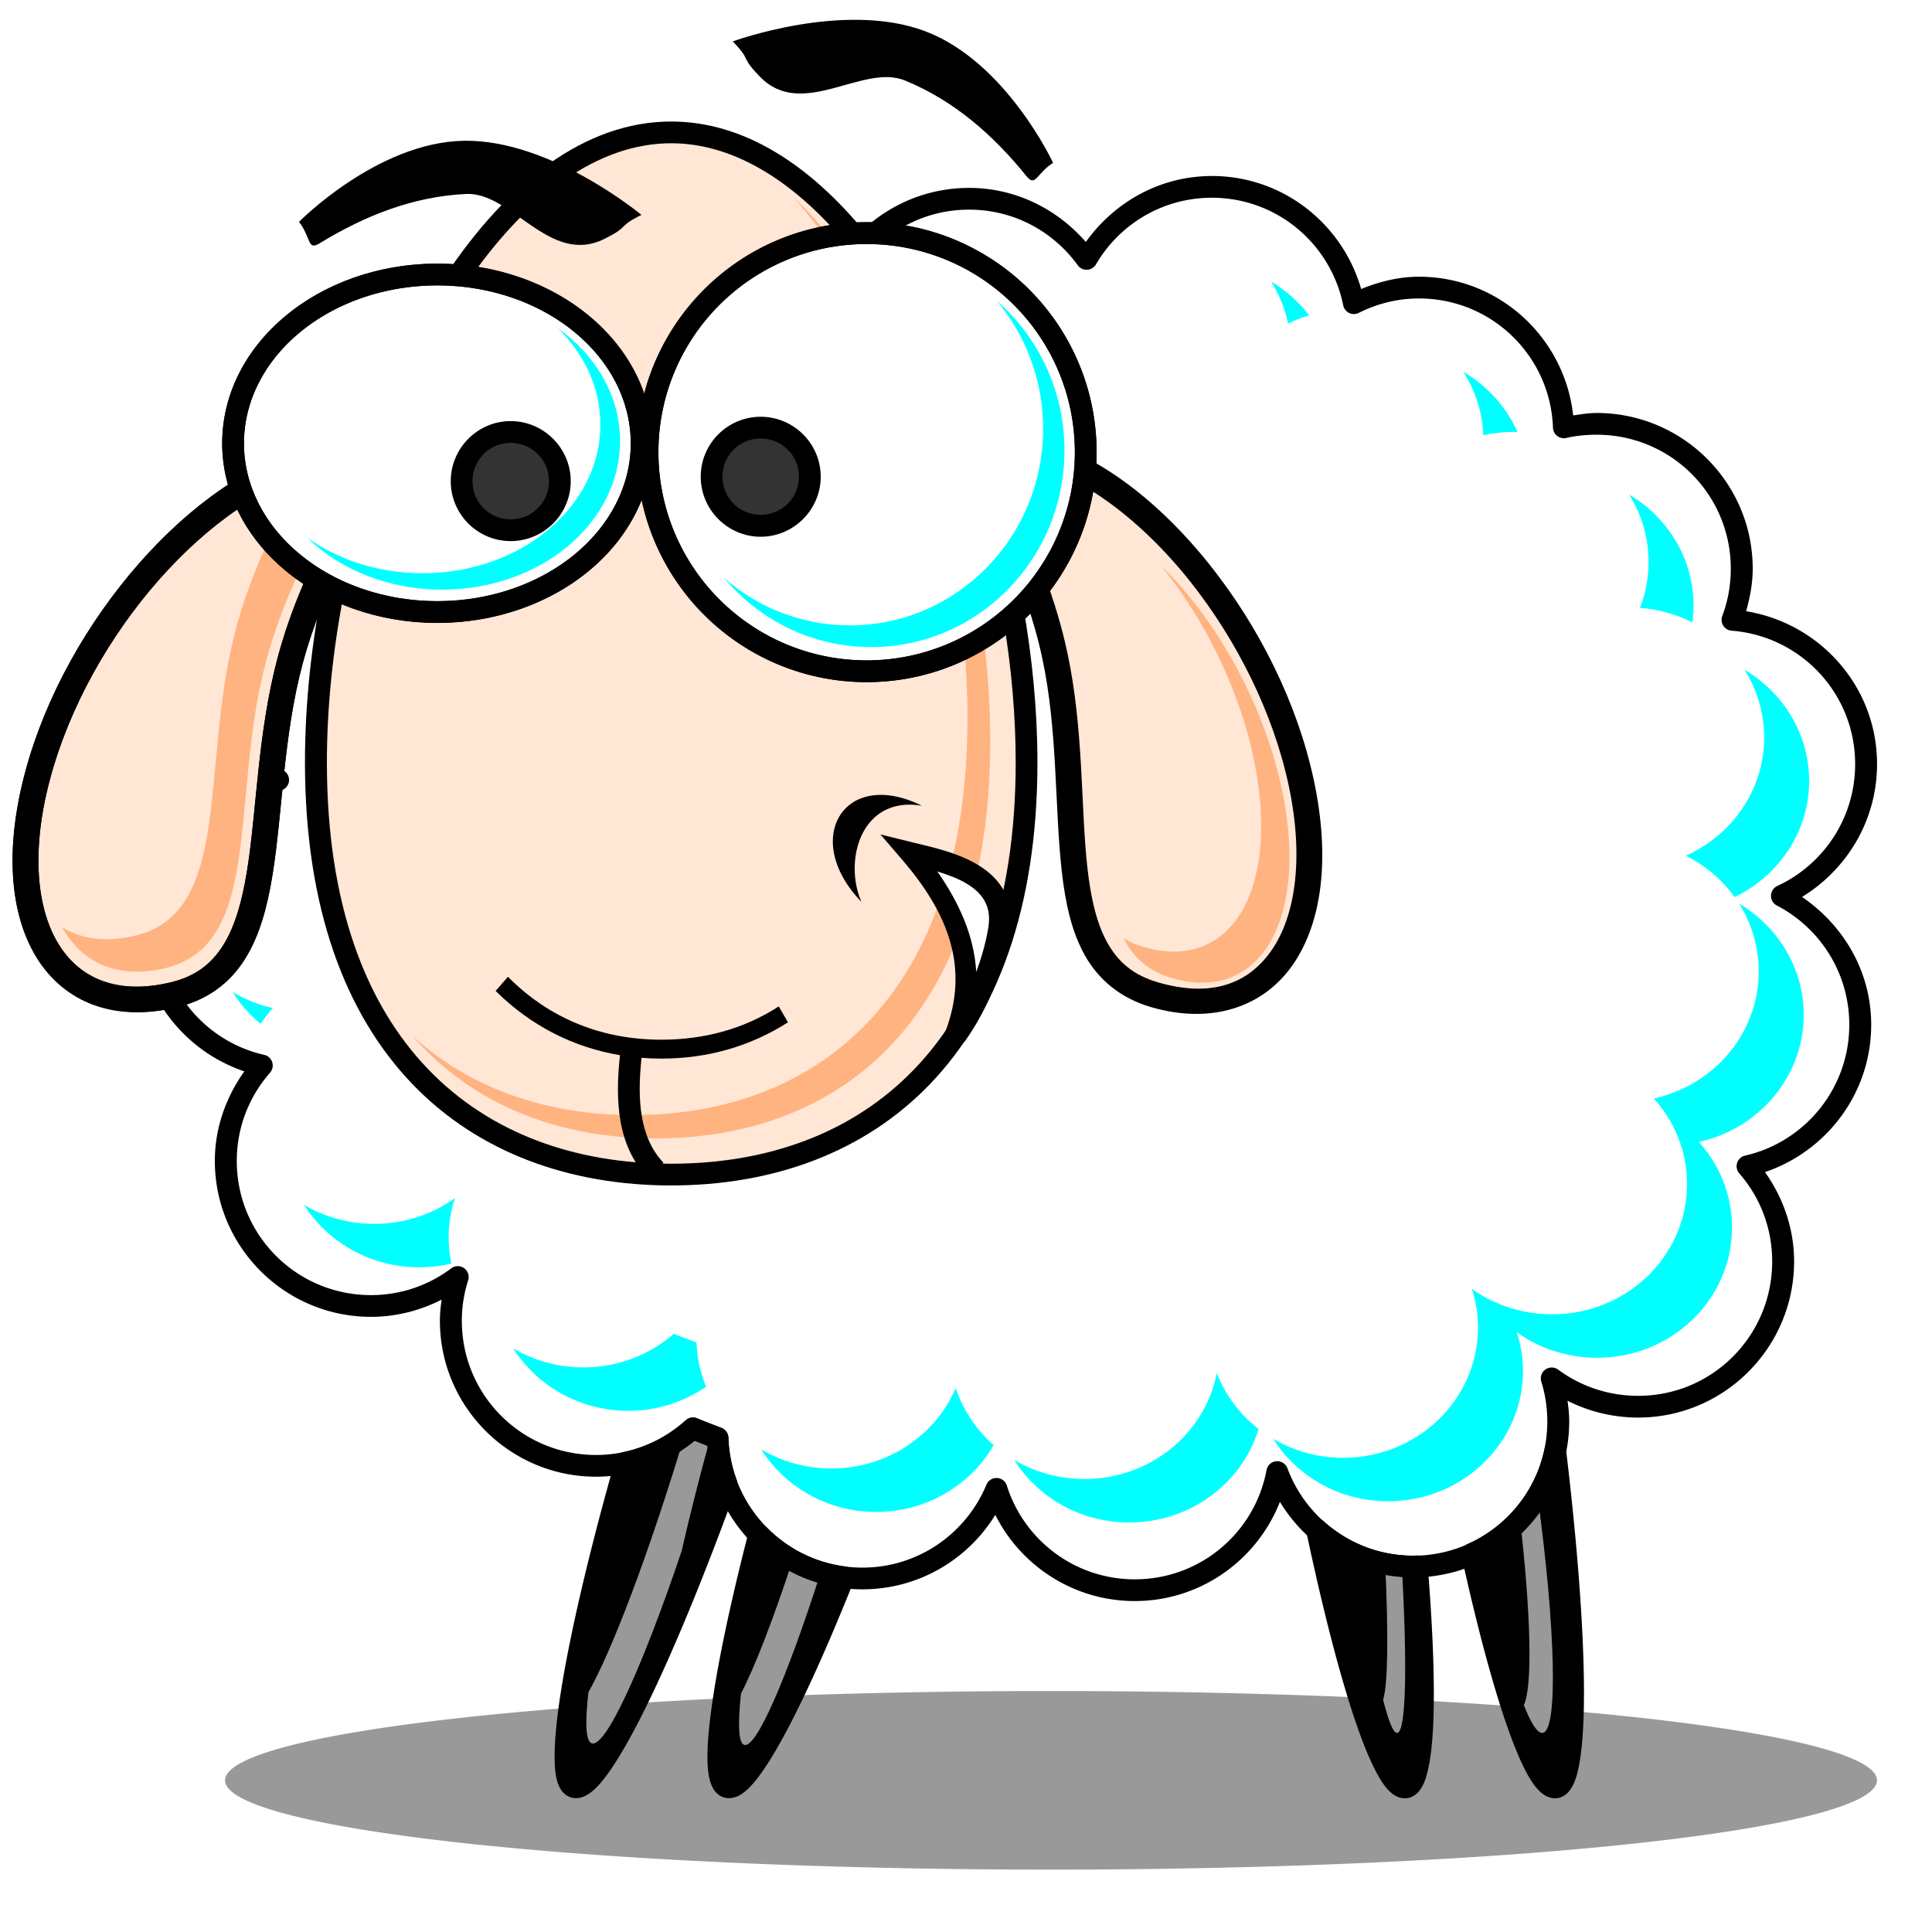 <?xml version="1.0" encoding="UTF-8" standalone="no"?>
<svg
   viewBox="0 0 400 400"
   version="1.1"
   id="svg45"
   sodipodi:docname="oveja.svg"
   width="400"
   height="400"
   inkscape:version="1.3 (0e150ed6c4, 2023-07-21)"
   xmlns:inkscape="http://www.inkscape.org/namespaces/inkscape"
   xmlns:sodipodi="http://sodipodi.sourceforge.net/DTD/sodipodi-0.dtd"
   xmlns="http://www.w3.org/2000/svg"
   xmlns:svg="http://www.w3.org/2000/svg">
  <sodipodi:namedview
     id="namedview45"
     pagecolor="#ffffff"
     bordercolor="#000000"
     borderopacity="0.25"
     inkscape:showpageshadow="2"
     inkscape:pageopacity="0.0"
     inkscape:pagecheckerboard="0"
     inkscape:deskcolor="#d1d1d1"
     inkscape:zoom="1.4582697"
     inkscape:cx="152.57809"
     inkscape:cy="182.06509"
     inkscape:window-width="1920"
     inkscape:window-height="991"
     inkscape:window-x="-9"
     inkscape:window-y="-9"
     inkscape:window-maximized="1"
     inkscape:current-layer="svg45" />
  <defs
     id="defs11">
    <filter
       id="k"
       x="-0.068"
       y="-0.037"
       width="1.135"
       height="1.074">
      <feGaussianBlur
         stdDeviation="1.25"
         id="feGaussianBlur1" />
    </filter>
    <filter
       id="j"
       x="-0.063"
       y="-0.039"
       width="1.126"
       height="1.077">
      <feGaussianBlur
         stdDeviation="2.511"
         id="feGaussianBlur2" />
    </filter>
    <filter
       id="i"
       x="-0.084"
       y="-0.034"
       width="1.169"
       height="1.067">
      <feGaussianBlur
         stdDeviation=".964"
         id="feGaussianBlur3" />
    </filter>
    <filter
       id="h"
       x="-0.043"
       y="-0.054"
       width="1.087"
       height="1.107">
      <feGaussianBlur
         stdDeviation="4.779"
         id="feGaussianBlur4" />
    </filter>
    <filter
       id="b"
       x="-0.078"
       y="-0.077"
       width="1.156"
       height="1.153">
      <feGaussianBlur
         stdDeviation="1.825"
         id="feGaussianBlur5" />
    </filter>
    <filter
       id="g"
       x="-0.481"
       y="-0.213"
       width="1.962"
       height="1.426">
      <feGaussianBlur
         stdDeviation="2.708"
         id="feGaussianBlur6" />
    </filter>
    <filter
       id="f"
       x="-0.315"
       y="-0.125"
       width="1.631"
       height="1.249">
      <feGaussianBlur
         stdDeviation="2.708"
         id="feGaussianBlur7" />
    </filter>
    <filter
       id="e"
       x="-1.196"
       y="-0.166"
       width="3.393"
       height="1.332">
      <feGaussianBlur
         stdDeviation="2.708"
         id="feGaussianBlur8" />
    </filter>
    <filter
       id="d"
       x="-1.779"
       y="-0.232"
       width="4.559"
       height="1.465">
      <feGaussianBlur
         stdDeviation="2.708"
         id="feGaussianBlur9" />
    </filter>
    <filter
       id="c"
       x="-0.085"
       y="-0.101"
       width="1.169"
       height="1.203">
      <feGaussianBlur
         stdDeviation="1.825"
         id="feGaussianBlur10" />
    </filter>
    <filter
       id="a"
       x="-0.027"
       y="-0.246"
       width="1.053"
       height="1.492">
      <feGaussianBlur
         stdDeviation="3.027"
         id="feGaussianBlur11" />
    </filter>
  </defs>
  <g
     transform="matrix(1.252,0,0,1.252,-305.134,-280.979)"
     id="g45">
    <path
       transform="translate(84.558,-84.649)"
       d="m 469.55,603.48 a 136.585,14.767 0 1 1 -273.17,0 136.585,14.767 0 1 1 273.17,0 z"
       fill="#999999"
       filter="url(#a)"
       id="path11" />
    <path
       transform="translate(210.37,192.27)"
       d="m 147.97,268.38 c -3.096,2.79 -6.921,4.771 -11.156,5.656 -8.494,29.994 -12.259,52.416 -8.531,53.625 3.802,1.233 14.229,-19.973 25.188,-50.188 -0.868,-2.354 -1.383,-4.866 -1.469,-7.5 -1.359,-0.509 -2.702,-1.042 -4.031,-1.594 z m 142.56,3.688 c -1.576,7.646 -6.788,13.96 -13.75,17.062 5.183,23.482 10.553,39.105 13.844,38.594 3.928,-0.61 3.694,-23.998 -0.094,-55.656 z m -39.406,13.062 c 5.442,25.68 11.214,43.134 14.688,42.594 3.082,-0.479 3.593,-15.018 1.844,-36.531 -0.211,0.005 -0.413,0.031 -0.625,0.031 -6.115,0 -11.672,-2.325 -15.906,-6.094 z m -92.25,0.875 c -6.15,23.826 -8.526,40.614 -5.312,41.656 3.11,1.009 10.642,-13.023 19.281,-34.688 -5.445,-0.708 -10.306,-3.24 -13.969,-6.969 z"
       id="path12" />
    <path
       transform="translate(210.37,192.27)"
       d="m 262.41,290.75 c 0.536,11.506 0.474,19.885 -0.344,22.5 0.914,3.606 1.73,5.624 2.375,5.469 1.454,-0.35 1.627,-11.463 0.719,-27.594 -0.934,-0.072 -1.849,-0.198 -2.75,-0.375 z"
       fill="#999999"
       filter="url(#d)"
       id="path13" />
    <path
       transform="translate(210.37,192.27)"
       d="m 287.62,279.56 c -0.831,1.381 -1.824,2.661 -2.906,3.844 1.794,15.684 2.086,27.696 0.625,30.719 1.192,3.043 2.283,4.725 3.125,4.594 2.572,-0.401 2.118,-17.339 -0.844,-39.156 z"
       fill="#999999"
       filter="url(#e)"
       id="path14" />
    <path
       transform="translate(210.37,192.27)"
       d="m 147.97,268.38 c -0.449,0.405 -0.928,0.754 -1.406,1.125 -5.867,19.4 -11.913,35.419 -15.906,42.469 -0.574,4.995 -0.476,8.108 0.531,8.469 2.285,0.819 8.338,-12.432 14.875,-31.781 1.318,-5.81 2.956,-12.277 4.844,-19.125 -0.983,-0.38 -1.969,-0.755 -2.938,-1.156 z"
       fill="#999999"
       filter="url(#f)"
       id="path15" />
    <path
       transform="translate(210.37,192.27)"
       d="m 164.41,290.19 c -3.237,9.862 -6.257,17.679 -8.531,22.031 -0.529,4.995 -0.429,8.108 0.5,8.469 1.987,0.772 7.062,-10.98 12.688,-28.531 -1.636,-0.492 -3.188,-1.157 -4.656,-1.969 z"
       fill="#999999"
       filter="url(#g)"
       id="path16" />
    <path
       d="m 444.12,255.32 c -8.836,0 -16.556,4.794 -20.719,11.906 -4.358,-6.026 -11.433,-9.938 -19.438,-9.938 -9.937,0 -18.452,6.046 -22.094,14.656 -4.296,-6.474 -11.679,-10.75 -20.031,-10.75 -12.726,0 -23.104,9.914 -23.906,22.438 -3.376,-1.813 -7.243,-2.844 -11.344,-2.844 -13.249,0 -23.969,10.751 -23.969,24 0,1.862 0.192,3.666 0.594,5.406 -12.848,0.456 -23.125,11.009 -23.125,23.969 0,7.882 3.787,14.877 9.656,19.25 -12.035,1.288 -21.406,11.435 -21.406,23.812 0,11.426 7.992,20.991 18.688,23.406 -3.693,4.22 -5.969,9.733 -5.969,15.781 0,13.249 10.751,23.969 24,23.969 5.383,0 10.341,-1.757 14.344,-4.75 -0.72,2.281 -1.125,4.7 -1.125,7.219 0,13.249 10.751,23.969 24,23.969 6.182,0 11.809,-2.354 16.062,-6.188 1.33,0.551 2.672,1.085 4.031,1.594 0.419,12.883 10.985,23.219 23.969,23.219 9.996,0 18.551,-6.12 22.156,-14.812 3.066,9.717 12.144,16.75 22.875,16.75 11.724,0 21.47,-8.384 23.562,-19.5 3.406,9.103 12.177,15.594 22.469,15.594 13.25,0 24,-10.751 24,-24 0,-2.484 -0.393,-4.871 -1.094,-7.125 3.99,2.962 8.961,4.688 14.312,4.688 13.249,0 23.969,-10.751 23.969,-24 0,-6.035 -2.227,-11.534 -5.906,-15.75 10.681,-2.426 18.656,-11.991 18.656,-23.406 0,-9.274 -5.268,-17.32 -12.969,-21.312 8.223,-3.805 13.938,-12.125 13.938,-21.781 0,-12.612 -9.729,-22.91 -22.094,-23.875 0.986,-2.624 1.531,-5.469 1.531,-8.438 0,-13.249 -10.751,-23.969 -24,-23.969 -1.862,0 -3.666,0.192 -5.406,0.594 -0.456,-12.848 -11.009,-23.125 -23.969,-23.125 -3.866,0 -7.516,0.938 -10.75,2.562 -2.214,-10.962 -11.885,-19.219 -23.5,-19.219 z"
       fill="#ffffff"
       id="path17" />
    <path
       transform="matrix(0.987,0,0,0.96,3.591,15.88)"
       d="m 456.25,265.74 c 1.347,2.189 2.326,4.62 2.855,7.218 1.123,-0.56 2.312,-1.029 3.532,-1.403 -1.733,-2.321 -3.896,-4.305 -6.387,-5.816 z m 32.228,15.548 c 1.972,3.194 3.183,6.914 3.326,10.901 1.639,-0.375 3.338,-0.555 5.092,-0.555 0.22,0 0.429,0.023 0.648,0.029 -1.86,-4.323 -5.059,-7.954 -9.065,-10.375 z m 27.755,21.129 c 2.077,3.389 3.267,7.372 3.267,11.631 0,2.776 -0.514,5.437 -1.442,7.891 3.149,0.244 6.117,1.122 8.771,2.513 0.128,-0.961 0.206,-1.927 0.206,-2.922 0,-8.093 -4.328,-15.173 -10.802,-19.113 z m 19.337,30.189 c 2.091,3.395 3.296,7.384 3.296,11.661 0,9.03 -5.382,16.812 -13.127,20.37 3.28,1.689 6.086,4.136 8.182,7.131 7.386,-3.69 12.479,-11.25 12.479,-20.019 0,-8.109 -4.34,-15.212 -10.831,-19.142 z m -0.912,40.272 c 2.092,3.401 3.296,7.414 3.296,11.69 0,10.675 -7.511,19.62 -17.571,21.889 3.465,3.943 5.563,9.085 5.563,14.729 0,12.391 -10.096,22.445 -22.575,22.445 -5.04,0 -9.722,-1.614 -13.48,-4.384 0.66,2.108 1.03,4.34 1.03,6.663 0,12.391 -10.125,22.445 -22.604,22.445 -4.293,0 -8.297,-1.207 -11.714,-3.273 3.97,6.439 11.089,10.755 19.249,10.755 12.479,0 22.604,-10.054 22.604,-22.445 0,-2.323 -0.37,-4.556 -1.03,-6.663 3.758,2.77 8.44,4.384 13.48,4.384 12.479,0 22.575,-10.054 22.575,-22.445 0,-5.644 -2.098,-10.786 -5.563,-14.729 10.06,-2.269 17.571,-11.214 17.571,-21.889 0,-8.107 -4.34,-15.229 -10.831,-19.171 z m -252.38,15.255 c 1.268,2.06 2.832,3.913 4.68,5.465 0.62,-0.962 1.306,-1.863 2.06,-2.718 -2.418,-0.542 -4.684,-1.503 -6.74,-2.747 z m 37.232,35.479 c -3.77,2.799 -8.44,4.442 -13.509,4.442 -4.313,0 -8.343,-1.194 -11.773,-3.273 3.972,6.44 11.141,10.755 19.308,10.755 1.859,0 3.659,-0.225 5.386,-0.643 -0.305,-1.469 -0.471,-2.971 -0.471,-4.53 0,-2.356 0.382,-4.618 1.06,-6.751 z m 36.673,23.38 c -4.006,3.585 -9.306,5.787 -15.128,5.787 -4.313,0 -8.343,-1.194 -11.773,-3.273 3.972,6.44 11.141,10.755 19.308,10.755 4.852,0 9.329,-1.566 13.009,-4.15 -0.96,-2.372 -1.531,-4.937 -1.619,-7.628 -1.28,-0.476 -2.545,-0.975 -3.797,-1.49 z m 90.975,6.78 c -1.971,10.395 -11.15,18.236 -22.192,18.236 -4.299,0 -8.324,-1.206 -11.743,-3.273 3.966,6.452 11.105,10.755 19.278,10.755 10.264,0 18.911,-6.798 21.662,-16.103 -3.129,-2.505 -5.571,-5.81 -7.005,-9.615 z m -43.736,2.572 c -3.395,8.129 -11.453,13.853 -20.867,13.853 -4.303,0 -8.322,-1.226 -11.743,-3.302 3.966,6.458 11.107,10.784 19.278,10.784 8.478,0 15.827,-4.655 19.69,-11.515 -2.912,-2.631 -5.143,-5.997 -6.357,-9.819 z"
       fill="#00ffff"
       filter="url(#h)"
       id="path18" />
    <path
       d="m 444.12,253.53 c -8.637,0 -16.164,4.372 -20.844,10.906 -4.727,-5.418 -11.567,-8.938 -19.312,-8.938 -9.671,0 -18.059,5.353 -22.469,13.25 -4.738,-5.646 -11.727,-9.344 -19.656,-9.344 -12.834,0 -23.356,9.457 -25.312,21.75 -3.085,-1.301 -6.388,-2.156 -9.938,-2.156 -14.223,0 -25.781,11.561 -25.781,25.781 0,1.324 0.248,2.595 0.438,3.875 -12.88,1.43 -22.969,12.248 -22.969,25.5 0,7.131 2.999,13.514 7.688,18.188 -11.15,2.838 -19.438,12.854 -19.438,24.875 0,11.344 7.389,20.932 17.594,24.375 -2.986,4.202 -4.875,9.267 -4.875,14.812 0,14.223 11.592,25.781 25.812,25.781 4.212,0 8.17,-1.05 11.688,-2.844 -0.161,1.15 -0.281,2.304 -0.281,3.5 0,14.223 11.592,25.781 25.812,25.781 6.23,0 11.888,-2.292 16.344,-5.969 0.694,0.282 1.391,0.573 2.094,0.844 1.07,13.249 12.107,23.75 25.625,23.75 9.284,0 17.43,-4.932 21.969,-12.312 4.238,8.448 12.985,14.25 23.062,14.25 10.91,0 20.243,-6.812 24,-16.406 4.522,7.462 12.686,12.5 22.031,12.5 14.223,0 25.812,-11.589 25.812,-25.812 0,-1.166 -0.128,-2.284 -0.281,-3.406 3.52,1.778 7.493,2.781 11.688,2.781 14.223,0 25.781,-11.592 25.781,-25.812 0,-5.524 -1.849,-10.584 -4.812,-14.781 10.19,-3.452 17.562,-13.042 17.562,-24.375 0,-8.847 -4.63,-16.479 -11.438,-21.125 7.414,-4.533 12.406,-12.659 12.406,-21.969 0,-12.795 -9.416,-23.28 -21.656,-25.281 0.64,-2.247 1.094,-4.582 1.094,-7.031 0,-14.223 -11.592,-25.75 -25.812,-25.75 -1.324,0 -2.595,0.217 -3.875,0.406 -1.43,-12.88 -12.248,-22.938 -25.5,-22.938 -3.408,0 -6.588,0.826 -9.562,2.031 -3.095,-10.777 -12.935,-18.688 -24.688,-18.688 z m 0,3.594 c 10.761,0 19.672,7.645 21.719,17.781 a 1.8,1.8 0 0 0 2.594,1.25 c 2.998,-1.506 6.362,-2.375 9.938,-2.375 12.008,0 21.734,9.476 22.156,21.375 a 1.8,1.8 0 0 0 2.219,1.688 c 1.597,-0.368 3.262,-0.531 5,-0.531 12.279,0 22.188,9.88 22.188,22.156 0,2.748 -0.494,5.385 -1.406,7.812 a 1.8,1.8 0 0 0 1.531,2.438 c 11.447,0.894 20.438,10.376 20.438,22.062 0,8.946 -5.271,16.638 -12.875,20.156 a 1.8,1.8 0 0 0 -0.094,3.219 c 7.122,3.692 12,11.127 12,19.719 0,10.577 -7.377,19.414 -17.25,21.656 a 1.8,1.8 0 0 0 -0.938,2.938 c 3.406,3.903 5.438,8.97 5.438,14.562 0,12.279 -9.88,22.219 -22.156,22.219 -4.964,0 -9.565,-1.609 -13.25,-4.344 a 1.8,1.8 0 0 0 -2.781,1.969 c 0.65,2.091 1,4.299 1,6.594 0,12.276 -9.912,22.219 -22.188,22.219 -9.535,0 -17.632,-6.021 -20.781,-14.438 a 1.8,1.8 0 0 0 -3.469,0.312 c -1.935,10.279 -10.916,18.031 -21.781,18.031 -9.944,0 -18.322,-6.517 -21.156,-15.5 a 1.8,1.8 0 0 0 -3.375,-0.156 c -3.333,8.038 -11.238,13.719 -20.5,13.719 -12.029,0 -21.799,-9.569 -22.188,-21.5 a 1.8,1.8 0 0 0 -1.156,-1.625 c -1.336,-0.5 -2.655,-1.018 -3.969,-1.562 a 1.8,1.8 0 0 0 -1.906,0.312 c -3.94,3.55 -9.119,5.75 -14.844,5.75 -12.279,0 -22.188,-9.912 -22.188,-22.188 0,-2.326 0.363,-4.539 1.031,-6.656 a 1.8,1.8 0 0 0 -2.812,-2 c -3.702,2.769 -8.259,4.406 -13.25,4.406 -12.279,0 -22.188,-9.912 -22.188,-22.188 0,-5.596 2.078,-10.683 5.5,-14.594 a 1.8,1.8 0 0 0 -0.938,-2.938 c -9.888,-2.233 -17.281,-11.07 -17.281,-21.656 0,-11.469 8.642,-20.839 19.781,-22.031 a 1.8,1.8 0 0 0 0.875,-3.219 c -5.429,-4.045 -8.906,-10.507 -8.906,-17.812 0,-12.008 9.476,-21.734 21.375,-22.156 a 1.8,1.8 0 0 0 1.688,-2.219 c -0.368,-1.597 -0.531,-3.262 -0.531,-5 0,-12.279 9.88,-22.188 22.156,-22.188 3.799,0 7.379,0.948 10.5,2.625 a 1.8,1.8 0 0 0 2.625,-1.469 c 0.743,-11.596 10.334,-20.75 22.125,-20.75 7.738,0 14.558,3.95 18.531,9.938 a 1.8,1.8 0 0 0 3.156,-0.281 c 3.368,-7.962 11.231,-13.562 20.438,-13.562 7.418,0 13.936,3.612 17.969,9.188 a 1.8,1.8 0 0 0 3.031,-0.156 c 3.851,-6.58 10.971,-11 19.156,-11 z"
       id="path19" />
    <path
       d="m 458.89,353.85 c 5.311,24.786 -5.519,40.505 -24.189,35.11 -18.669,-5.395 -11.257,-31.396 -16.567,-56.182 -5.31,-24.786 -21.333,-38.971 -2.663,-33.576 18.669,5.395 38.11,29.862 43.42,54.648 z"
       fill="#ffe6d5"
       id="path20" />
    <path
       d="m 249.94,352.69 c -6.543,24.49 3.488,40.731 22.404,36.276 18.916,-4.455 12.812,-30.794 19.355,-55.283 6.543,-24.489 23.255,-37.856 4.339,-33.401 -18.916,4.455 -39.555,27.919 -46.098,52.409 z"
       fill="#ffe6d5"
       stroke="#000000"
       stroke-linecap="round"
       stroke-linejoin="round"
       stroke-width="4.255"
       id="path21" />
    <path
       d="m 413.47,350.49 c 0,47.59 -26.304,68.169 -58.752,68.169 -32.448,0 -58.752,-20.579 -58.752,-68.169 0,-47.59 26.304,-104.17 58.752,-104.17 32.448,0 58.752,56.579 58.752,104.17 z"
       fill="#ffe6d5"
       id="path22" />
    <path
       d="m 364.9,231.27 c 0,0 18.306,-6.73 31.739,-1.712 13.433,5.019 21.22,21.789 21.22,21.789 -2.777,1.796 -2.891,4.068 -4.388,2.217 -5.555,-6.869 -11.996,-12.501 -20.092,-15.826 -6.999,-2.875 -16.99,6.585 -23.989,-0.626 -3.422,-3.526 -1.224,-2.428 -4.491,-5.842 z"
       id="path23" />
    <path
       d="m 349.79,259.96 c 0,0 -14.988,-12.481 -29.326,-12.259 -14.338,0.222 -27.3,13.408 -27.3,13.408 2.014,2.623 1.359,4.802 3.39,3.56 7.537,-4.607 15.494,-7.753 24.237,-8.17 7.558,-0.36 13.797,11.903 22.809,7.457 4.407,-2.174 1.967,-1.877 6.191,-3.998 z"
       id="path24" />
    <path
       d="m 374.95,257.08 c 17.141,19.213 28.756,54.685 28.756,86.087 0,45.823 -24.748,65.656 -55.278,65.656 -13.983,0 -26.754,-4.18 -36.489,-13.089 10.081,11.57 24.388,16.94 40.253,16.94 30.53,0 55.278,-19.833 55.278,-65.656 0,-33.651 -13.338,-71.955 -32.52,-89.938 z"
       fill="#ffb380"
       filter="url(#j)"
       id="path25" />
    <path
       d="m 435.71,317.96 c 7.292,8.926 13.181,20.861 15.523,32.879 4.135,21.219 -4.32,34.662 -18.857,30.043 -1.058,-0.336 -1.992,-0.768 -2.847,-1.284 1.568,3.041 3.905,5.273 7.518,6.421 14.536,4.619 22.991,-8.824 18.857,-30.043 -2.826,-14.503 -10.795,-28.894 -20.195,-38.016 z"
       fill="#ffb380"
       filter="url(#i)"
       id="path26" />
    <path
       d="m 295.56,304.43 c -0.876,0.009 -2.005,0.194 -3.399,0.503 -2.159,5.214 -7.018,13.714 -9.756,24.746 -5.433,21.888 -0.381,45.426 -16.087,49.408 -4.908,1.244 -9.079,0.688 -12.351,-1.341 3.345,6 9.395,8.715 17.333,6.703 15.707,-3.982 10.655,-27.52 16.087,-49.408 4.754,-19.152 15.965,-30.693 8.173,-30.611 z"
       fill="#ffb380"
       filter="url(#k)"
       id="path27" />
    <path
       transform="translate(254.84,-416.32)"
       d="m 94.982,714.05 a 33.782,27.907 0 1 1 -67.564,0 33.782,27.907 0 1 1 67.564,0 z"
       fill="#ffffff"
       stroke="#000000"
       stroke-linecap="round"
       stroke-linejoin="round"
       stroke-width="3.6"
       id="path28" />
    <path
       transform="translate(243.09,-409.47)"
       d="m 180.17,708.67 a 36.23,36.23 0 1 1 -72.46,0 36.23,36.23 0 1 1 72.46,0 z"
       fill="#ffffff"
       stroke="#000000"
       stroke-linecap="round"
       stroke-linejoin="round"
       stroke-width="3.6"
       id="path29" />
    <path
       d="m 336.29,303.99 c 0,4.485 -3.636,8.121 -8.121,8.121 -4.485,0 -8.121,-3.636 -8.121,-8.121 0,-4.485 3.636,-8.121 8.121,-8.121 4.485,0 8.121,3.636 8.121,8.121 z"
       fill="#333333"
       id="path30" />
    <path
       d="m 377.64,303.25 c 0,4.485 -3.636,8.121 -8.121,8.121 -4.485,0 -8.121,-3.636 -8.121,-8.121 0,-4.485 3.636,-8.121 8.121,-8.121 4.485,0 8.121,3.636 8.121,8.121 z"
       fill="#333333"
       id="path31" />
    <path
       d="m 408.55,274.18 c 4.777,5.686 7.665,13.065 7.665,21.132 0,17.969 -14.302,32.526 -31.958,32.526 -7.93,0 -15.176,-2.936 -20.763,-7.802 5.863,6.974 14.567,11.394 24.292,11.394 17.655,0 31.958,-14.557 31.958,-32.526 0,-9.902 -4.338,-18.757 -11.195,-24.724 z"
       fill="#00ffff"
       filter="url(#b)"
       id="path32" />
    <path
       d="m 335.95,278.68 c 4.395,4.295 7.052,9.87 7.052,15.964 0,13.575 -13.158,24.572 -29.401,24.572 -7.295,0 -13.962,-2.218 -19.102,-5.894 5.394,5.269 13.401,8.608 22.349,8.608 16.243,0 29.401,-10.997 29.401,-24.572 0,-7.481 -3.991,-14.17 -10.299,-18.678 z"
       fill="#00ffff"
       filter="url(#c)"
       id="path33" />
    <path
       d="m 401.76,395.65 c 4.295,-11.326 0.262,-21.183 -7.434,-30.159 6.338,1.553 16.178,3.668 14.563,12.829 -1.131,6.661 -3.929,12.893 -7.128,17.33 z"
       fill="#ffffff"
       id="path34" />
    <path
       d="m 327.71,385.95 c 7.07,7.123 15.818,10.406 25.406,10.406 7.022,0 13.593,-1.764 19.375,-5.5 l 1.531,2.625 c -6.277,4.02 -13.402,6 -20.906,6 -1.111,0 -2.218,-0.039 -3.312,-0.125 -0.753,7.104 -0.277,13.206 3.625,17.344 l -2.625,2.469 c -5.004,-5.307 -5.382,-12.673 -4.562,-20.25 -7.621,-1.288 -14.673,-4.788 -20.562,-10.625 0.676,-0.788 1.358,-1.563 2.031,-2.344 z"
       id="path35" />
    <path
       d="m 389.31,362.41 3.656,4.25 c 7.474,8.717 11.133,17.691 7.094,28.344 l 3.156,1.688 c 3.376,-4.682 6.255,-11.101 7.438,-18.062 0.46,-2.61 0.111,-4.938 -0.875,-6.812 -0.986,-1.875 -2.535,-3.262 -4.25,-4.312 -3.431,-2.101 -7.638,-2.98 -10.781,-3.75 l -5.438,-1.344 z m 9.406,6.125 c 1.795,0.55 3.537,1.205 4.938,2.062 1.335,0.817 2.334,1.759 2.938,2.906 0.603,1.147 0.879,2.529 0.531,4.5 -0.42,2.474 -1.133,4.872 -1.969,7.156 -0.334,-5.951 -2.829,-11.472 -6.438,-16.625 z"
       id="path36" />
    <path
       d="m 358.34,458.83 a 1.8,1.8 0 0 0 -1.219,0.469 c -2.864,2.58 -6.391,4.43 -10.312,5.25 a 1.8,1.8 0 0 0 -1.344,1.25 c -4.26,15.043 -7.351,28.192 -8.906,37.812 -0.778,4.81 -1.166,8.723 -1.125,11.656 0.021,1.467 0.118,2.69 0.438,3.75 0.319,1.06 0.934,2.208 2.219,2.625 1.31,0.425 2.513,-0.181 3.406,-0.875 0.894,-0.694 1.696,-1.624 2.594,-2.844 1.796,-2.44 3.842,-5.987 6.094,-10.5 4.503,-9.027 9.848,-21.91 15.344,-37.062 a 1.8,1.8 0 0 0 0,-1.25 c -0.804,-2.182 -1.264,-4.501 -1.344,-6.938 a 1.8,1.8 0 0 0 -1.188,-1.625 c -1.336,-0.5 -2.655,-1.018 -3.969,-1.562 a 1.8,1.8 0 0 0 -0.688,-0.156 z m 142.47,3.688 a 1.8,1.8 0 0 0 -1.656,1.438 c -1.457,7.069 -6.281,12.913 -12.719,15.781 a 1.8,1.8 0 0 0 -1.031,2.031 c 2.602,11.787 5.242,21.632 7.688,28.531 1.222,3.45 2.374,6.149 3.531,8.094 0.579,0.973 1.151,1.753 1.844,2.375 0.692,0.622 1.677,1.176 2.812,1 1.354,-0.21 2.141,-1.266 2.625,-2.281 0.484,-1.015 0.78,-2.207 1.031,-3.688 0.503,-2.961 0.739,-7.002 0.719,-12 -0.042,-9.996 -1.069,-23.811 -2.969,-39.688 a 1.8,1.8 0 0 0 -1.875,-1.594 z m -142.25,0.156 c 0.711,0.289 1.435,0.566 2.156,0.844 0.172,2.127 0.593,4.175 1.25,6.125 -5.39,14.814 -10.655,27.478 -15,36.188 -2.2,4.411 -4.179,7.835 -5.75,9.969 -0.773,1.05 -1.458,1.74 -1.906,2.094 -0.148,-0.527 -0.264,-1.425 -0.281,-2.656 -0.036,-2.548 0.334,-6.336 1.094,-11.031 1.488,-9.2 4.462,-21.991 8.562,-36.562 3.676,-0.95 7.024,-2.633 9.875,-4.969 z m 141.28,9.219 c 1.321,12.512 2.154,23.78 2.188,31.906 0.02,4.883 -0.186,8.79 -0.625,11.375 -0.212,1.248 -0.484,2.17 -0.719,2.688 -0.257,-0.271 -0.576,-0.652 -0.969,-1.312 -0.937,-1.574 -2.071,-4.141 -3.25,-7.469 -2.265,-6.393 -4.767,-15.728 -7.25,-26.812 4.497,-2.34 8.168,-5.953 10.625,-10.375 z m -38.281,3.688 a 1.8,1.8 0 0 0 -1.812,2.188 c 2.731,12.886 5.527,23.72 8.125,31.344 1.299,3.812 2.533,6.795 3.75,8.938 0.609,1.071 1.193,1.947 1.906,2.625 0.714,0.678 1.739,1.28 2.938,1.094 1.064,-0.165 1.816,-0.917 2.281,-1.656 0.465,-0.739 0.745,-1.57 1,-2.562 0.51,-1.984 0.818,-4.584 0.969,-7.844 0.301,-6.52 -0.028,-15.603 -0.906,-26.406 a 1.8,1.8 0 0 0 -1.812,-1.656 c -0.328,0.009 -0.527,0.031 -0.594,0.031 -5.658,0 -10.794,-2.132 -14.719,-5.625 a 1.8,1.8 0 0 0 -1.125,-0.469 z m -92.312,0.875 a 1.8,1.8 0 0 0 -1.75,1.375 c -3.086,11.958 -5.21,22.13 -6.188,29.562 -0.489,3.716 -0.709,6.756 -0.562,9.062 0.073,1.153 0.227,2.118 0.562,3 0.336,0.882 0.955,1.829 2.062,2.188 1.073,0.348 2.134,-0.011 2.906,-0.5 0.772,-0.489 1.446,-1.161 2.156,-2 1.42,-1.679 2.949,-4.085 4.656,-7.188 3.415,-6.205 7.476,-15.187 11.812,-26.062 a 1.8,1.8 0 0 0 -1.469,-2.438 c -5.037,-0.655 -9.516,-2.986 -12.906,-6.438 a 1.8,1.8 0 0 0 -1.281,-0.562 z m 1.062,5.094 c 2.997,2.397 6.532,4.1 10.406,4.969 -3.982,9.836 -7.71,18.108 -10.781,23.688 -1.644,2.987 -3.113,5.248 -4.25,6.594 -0.447,0.529 -0.781,0.778 -1.062,1 -0.104,-0.375 -0.233,-0.833 -0.281,-1.594 -0.119,-1.879 0.059,-4.755 0.531,-8.344 0.862,-6.553 2.793,-15.765 5.438,-26.312 z m 94.031,0.094 c 3.541,2.106 7.628,3.379 12,3.562 0.765,9.944 1.054,18.405 0.781,24.312 -0.144,3.124 -0.446,5.576 -0.844,7.125 -0.147,0.573 -0.302,0.869 -0.438,1.156 -0.289,-0.317 -0.66,-0.768 -1.094,-1.531 -1.012,-1.781 -2.21,-4.619 -3.469,-8.312 -2.184,-6.411 -4.571,-15.701 -6.938,-26.312 z"
       id="path37" />
    <path
       d="m 328.16,294.06 c -5.458,0 -9.906,4.479 -9.906,9.938 0,5.458 4.448,9.906 9.906,9.906 5.458,0 9.938,-4.448 9.938,-9.906 0,-5.458 -4.479,-9.938 -9.938,-9.938 z m 0,3.594 c 3.512,0 6.344,2.831 6.344,6.344 0,3.513 -2.831,6.312 -6.344,6.312 -3.513,0 -6.312,-2.8 -6.312,-6.312 0,-3.512 2.8,-6.344 6.312,-6.344 z"
       id="path38" />
    <path
       d="m 369.5,293.34 c -5.458,0 -9.906,4.448 -9.906,9.906 0,5.458 4.448,9.938 9.906,9.938 5.458,0 9.938,-4.479 9.938,-9.938 0,-5.458 -4.479,-9.906 -9.938,-9.906 z m 0,3.594 c 3.512,0 6.344,2.8 6.344,6.312 0,3.512 -2.831,6.312 -6.344,6.312 -3.513,0 -6.312,-2.8 -6.312,-6.312 0,-3.512 2.8,-6.312 6.312,-6.312 z"
       id="path39" />
    <path
       d="m 316.03,268.02 c -19.461,0 -35.562,13.129 -35.562,29.719 0,16.59 16.102,29.688 35.562,29.688 19.46,0 35.594,-13.097 35.594,-29.688 0,-16.591 -16.133,-29.719 -35.594,-29.719 z m 0,3.594 c 17.854,0 32,11.89 32,26.125 0,14.235 -14.146,26.094 -32,26.094 -17.854,0 -31.969,-11.859 -31.969,-26.094 0,-14.235 14.115,-26.125 31.969,-26.125 z"
       id="path40" />
    <path
       d="m 387.03,261.16 c -20.982,0 -38.031,17.049 -38.031,38.031 0,20.982 17.049,38.031 38.031,38.031 20.982,0 38.031,-17.049 38.031,-38.031 0,-20.982 -17.049,-38.031 -38.031,-38.031 z m 0,3.625 c 19.037,0 34.438,15.37 34.438,34.406 0,19.036 -15.401,34.438 -34.438,34.438 -19.037,0 -34.438,-15.401 -34.438,-34.438 0,-19.037 15.401,-34.406 34.438,-34.406 z"
       id="path41" />
    <path
       transform="translate(210.37,192.27)"
       d="m 144.34,52.25 c -14.333,0 -27.138,10.221 -37.25,25.344 1.41,0.048 2.796,0.157 4.156,0.344 9.485,-13.496 20.999,-22.094 33.094,-22.094 9.868,0 19.367,5.728 27.688,15.156 1.471,-0.188 2.949,-0.306 4.469,-0.312 -9.188,-11.242 -20.131,-18.438 -32.156,-18.438 z m -57.5,76.375 c -1.986,9.869 -3.062,19.895 -3.062,29.594 0,24.127 6.706,41.666 17.719,53.156 11.013,11.49 26.239,16.812 42.844,16.812 16.605,0 31.831,-5.322 42.844,-16.812 11.013,-11.49 17.719,-29.03 17.719,-53.156 0,-8.486 -0.839,-17.239 -2.375,-25.906 -0.996,1.016 -2.047,1.951 -3.156,2.844 1.261,7.746 1.938,15.527 1.938,23.062 0,23.463 -6.468,39.991 -16.719,50.688 -10.252,10.697 -24.407,15.688 -40.25,15.688 -15.843,0 -29.999,-4.991 -40.25,-15.688 -10.251,-10.697 -16.688,-27.224 -16.688,-50.688 0,-9.124 0.991,-18.591 2.812,-27.938 -1.165,-0.496 -2.294,-1.056 -3.375,-1.656 z"
       id="path42" />
    <path
       transform="translate(210.37,192.27)"
       d="m 212.88,107.81 c -0.038,1.581 -0.172,3.132 -0.406,4.656 6.183,3.584 12.339,9.112 17.688,15.844 7.661,9.642 13.707,21.674 16.281,33.688 2.574,12.014 1.115,21.594 -2.781,27.25 -3.897,5.656 -10.05,7.889 -18.75,5.375 -4.194,-1.212 -6.653,-3.387 -8.438,-6.562 -1.784,-3.175 -2.755,-7.433 -3.312,-12.438 -1.115,-10.01 -0.583,-22.822 -3.312,-35.562 -0.953,-4.447 -2.225,-8.535 -3.594,-12.25 -0.964,1.364 -2.017,2.659 -3.156,3.875 0.985,2.893 1.889,5.96 2.594,9.25 2.581,12.046 2.045,24.62 3.219,35.156 0.587,5.268 1.601,10.071 3.844,14.062 2.243,3.991 5.859,7.077 11,8.562 9.97,2.881 18.548,-0.011 23.406,-7.062 4.858,-7.051 6.174,-17.758 3.438,-30.531 -2.737,-12.773 -9.071,-25.332 -17.125,-35.469 -6.102,-7.68 -13.185,-13.98 -20.594,-17.844 z"
       id="path43" />
    <path
       transform="translate(210.37,192.27)"
       d="m 72.625,111.31 c -5.743,3.509 -11.269,8.306 -16.25,13.969 -8.551,9.722 -15.503,21.942 -18.875,34.562 -3.372,12.62 -2.593,23.371 1.906,30.656 4.5,7.285 12.961,10.629 23.062,8.25 5.209,-1.227 8.935,-4.125 11.375,-8 2.439,-3.874 3.713,-8.612 4.562,-13.844 1.699,-10.464 1.789,-23.067 4.969,-34.969 1.248,-4.672 2.871,-8.904 4.562,-12.719 -1.29,-0.659 -2.52,-1.395 -3.688,-2.188 -1.817,4.084 -3.601,8.694 -4.969,13.812 -3.363,12.588 -3.48,25.433 -5.094,35.375 -0.807,4.971 -1.997,9.168 -3.938,12.25 -1.941,3.082 -4.501,5.156 -8.75,6.156 -8.815,2.076 -14.86,-0.5 -18.469,-6.344 -3.609,-5.844 -4.577,-15.443 -1.406,-27.312 3.171,-11.869 9.804,-23.628 17.938,-32.875 4.513,-5.131 9.488,-9.477 14.531,-12.688 -0.61,-1.321 -1.105,-2.686 -1.469,-4.094 z"
       id="path44" />
    <path
       transform="matrix(-0.047,-0.15,-0.098,0.056,437.32,397.66)"
       d="m 359.26,247.85 c 42.123,83.405 -10.414,136.97 -57.727,129.48 90.739,58.618 135.3,-35.196 57.727,-129.48 z"
       id="path45" />
  </g>
</svg>
